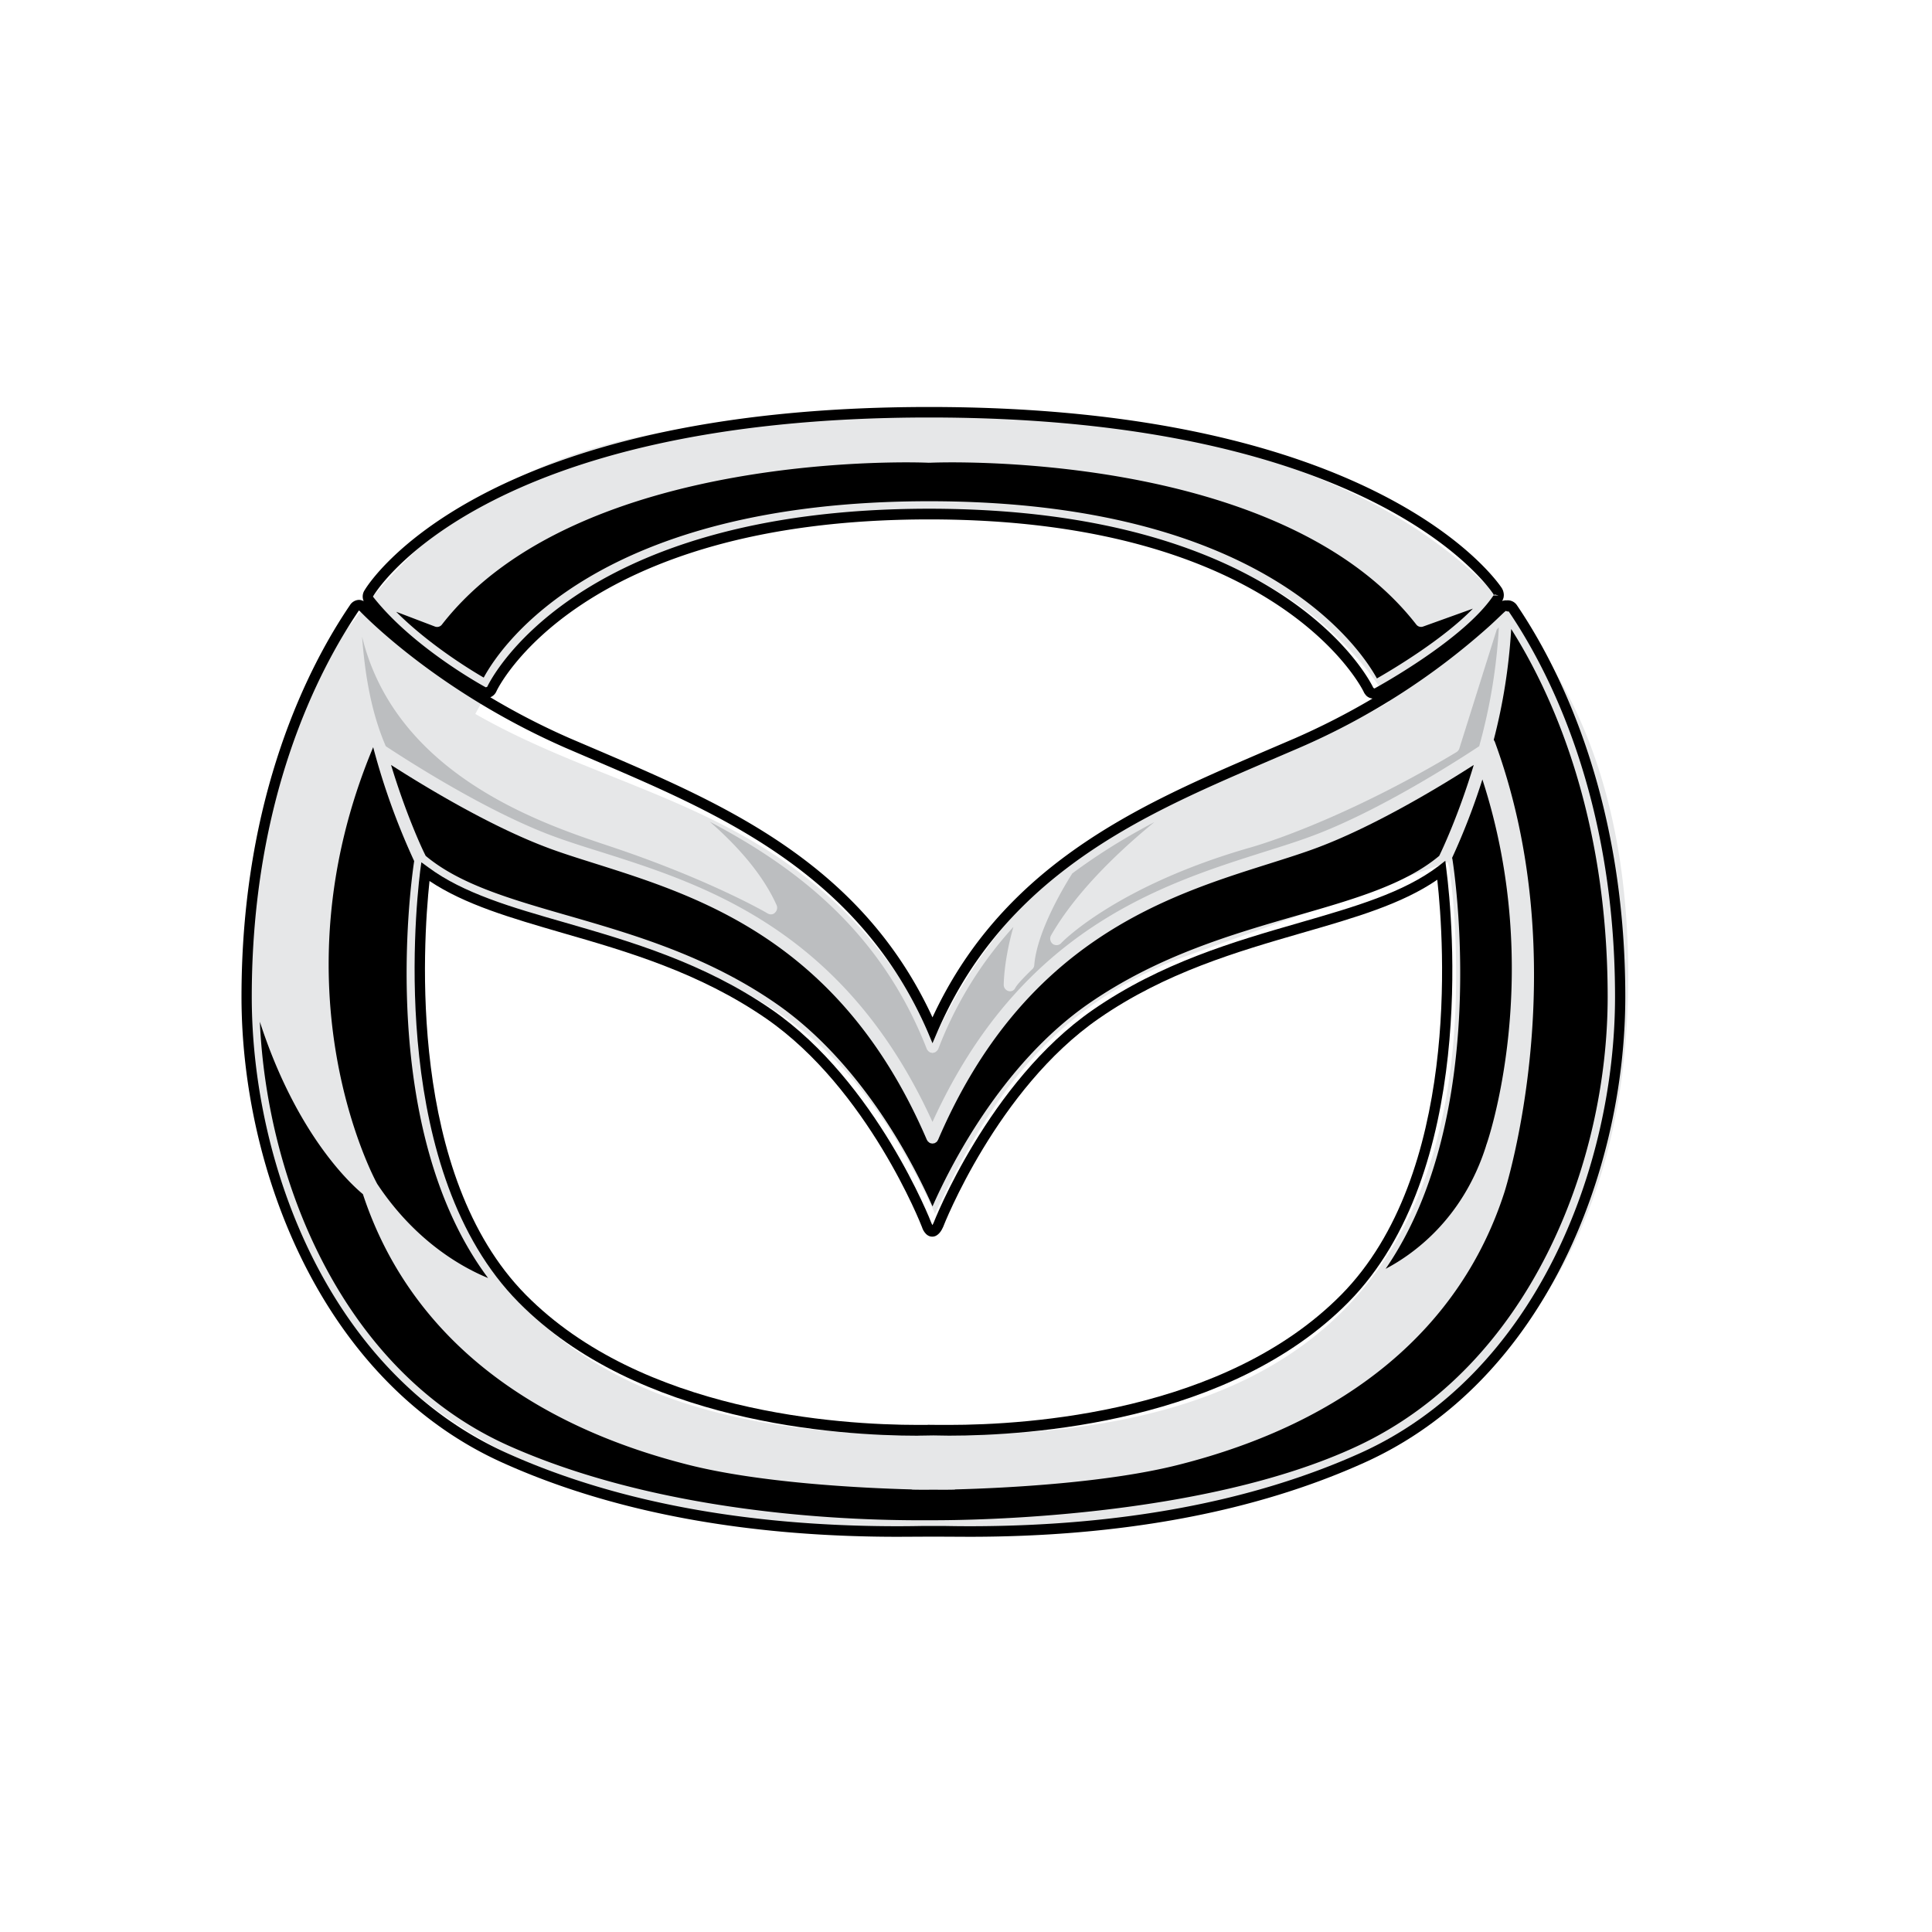 <svg xmlns="http://www.w3.org/2000/svg" xmlns:xlink="http://www.w3.org/1999/xlink" width="32" height="32" viewBox="0 0 32 32"><defs><path id="cars-mazda-ic-mazda-a" d="M22.92 19.26H0V.545h22.92V19.26z"/></defs><g fill="none" fill-rule="evenodd"><path fill="#E6E7E8" d="M15.488 23.768c-4.42.039-8.587-1.244-8.587-7.615 0-.477 0-.952.074-1.357l.068-.268c1.49.504 2.976 1.01 4.466 1.514 1.751.734 2.922 1.759 3.979 4.064 1.063-2.305 2.197-3.477 3.988-4.209l4.502-1.616c.01.038.023.075.03.116.074.509.11 1.133.11 1.757 0 6.37-4.204 7.653-8.63 7.614m-7.453-12.23c1.534-2.378 4.462-2.965 7.453-2.965 3.001 0 5.855.55 7.423 2.893.03.053.067.106.096.16-2.66 1.566-5.688 1.622-7.519 5.552-1.988-3.815-4.982-3.842-7.615-5.353.05-.096.105-.19.162-.286m16.851-1.575c-2.342-2.53-6.177-3.075-9.398-3.075-4.736 0-7.213.36-9.5 3.222-.04.046-.074.095-.11.145-1.13 1.353-1.83 3.295-1.83 5.897 0 8.017 6.508 9.299 11.44 9.299 4.977 0 11.48-1.282 11.48-9.3 0-2.6-.693-4.543-1.83-5.896a10.541 10.541 0 01-.252-.292"/><path fill="#000" d="M15.39 8.302c5.49 0 7.12 2.401 7.416 2.935.269-.154 1.093-.645 1.59-1.156l-.826.297a.1.1 0 01-.113-.035c-2.278-2.925-8.005-2.683-8.062-2.678-.001 0-.001-.002-.005-.002l-.005.002c-.059-.005-5.784-.247-8.064 2.678a.1.1 0 01-.116.035l-.643-.245c.529.53 1.206.949 1.45 1.09.291-.538 1.897-2.921 7.378-2.921"/><g transform="translate(4 6.195)"><mask id="cars-mazda-ic-mazda-b" fill="#fff"><use xlink:href="#cars-mazda-ic-mazda-a"/></mask><path fill="#000" d="M18.732 5.376a11.91 11.91 0 01-1.277.654l-.548.235c-1.12.483-2.28.98-3.324 1.768-.955.722-1.657 1.583-2.138 2.623-1.177-2.552-3.456-3.528-5.464-4.391l-.55-.235a11.73 11.73 0 01-1.31-.676.186.186 0 00.102-.1c.012-.03 1.355-2.846 7.167-2.846 5.816 0 7.188 2.832 7.2 2.862.008.019.025.039.038.055.03.03.064.044.104.05M11.39.72c7.347 0 9.268 2.808 9.346 2.926l.005.016.016-.01.064.016h-.085c-.489.728-1.905 1.504-1.964 1.537a.025.025 0 01-.012.002l-.015-.012c-.013-.029-1.389-2.964-7.355-2.964-5.956 0-7.306 2.92-7.32 2.95l-.024.008c-.05-.026-1.206-.661-1.861-1.492-.008-.006-.008-.012-.002-.02C2.254 3.556 4.038.72 11.39.72m.664 18.364c-.158 0-.29-.002-.401-.004h-.382a20.36 20.36 0 01-.403.004c-2.513 0-4.69-.408-6.476-1.213C1.476 16.557.17 13.128.17 10.315c0-3.296 1.108-5.414 1.774-6.398.002 0 .01.005.02.014.134.138 1.343 1.357 3.401 2.26l.55.236c2.027.87 4.323 1.858 5.454 4.475l.076.182.078-.182c.47-1.092 1.176-1.984 2.163-2.73 1.022-.773 2.173-1.266 3.285-1.745l.552-.237a11.62 11.62 0 003.15-2.018l.036-.033c.136-.126.214-.206.232-.215l.033.01.014-.003c.657.968 1.762 3.086 1.762 6.384 0 2.813-1.306 6.242-4.216 7.556-1.787.805-3.97 1.213-6.48 1.213m8.902-15.335a.177.177 0 00-.074.01l.002-.007.01-.02c.005-.016.012-.032.012-.047l.002-.02a.233.233 0 00-.009-.064l-.004-.013v-.002l-.018-.037C20.797 3.427 18.83.546 11.39.546c-7.448 0-9.279 2.914-9.348 3.03a.191.191 0 00-.018.187.162.162 0 00-.078-.022.183.183 0 00-.15.088C1.125 4.816 0 6.971 0 10.315c0 2.873 1.337 6.371 4.322 7.716 1.807.815 4.011 1.228 6.546 1.228l.405-.002c.15-.001.229-.001.376 0l.405.002c2.538 0 4.737-.413 6.544-1.228 2.987-1.345 4.322-4.843 4.322-7.716 0-3.344-1.126-5.499-1.795-6.486a.183.183 0 00-.17-.08" xmask="url(#cars-mazda-ic-mazda-b)"/></g><path fill="#BCBEC0" d="M9.119 13.833c.244.092.52.18.815.272 1.717.543 4.055 1.282 5.511 4.478 1.454-3.196 3.794-3.935 5.51-4.478.296-.093.571-.18.813-.272 1.169-.442 2.53-1.34 2.732-1.473a9.238 9.238 0 00.326-1.969c-.011.012-.025.024-.035.036l-.62 1.971a.113.113 0 01-.048.06c-1.582.95-2.893 1.43-3.408 1.578-2.223.635-3.135 1.576-3.14 1.587a.106.106 0 01-.14.01.112.112 0 01-.027-.139c.414-.724 1.133-1.404 1.712-1.877-.47.247-.923.525-1.36.85-.084.134-.58.924-.629 1.515a.105.105 0 01-.032.07c-.094.09-.248.245-.281.308a.095.095 0 01-.113.055.105.105 0 01-.08-.102c0-.02.002-.408.16-.96a6.388 6.388 0 00-1.244 2.02.055.055 0 01-.018.024c-.002.006-.002.008-.005.01a.024.024 0 01-.009.006.085.085 0 01-.025.018c-.007.003-.01.001-.014.003-.01.003-.016.006-.025.006a.077.077 0 01-.025-.006c-.003 0-.007 0-.014-.003-.01-.003-.016-.01-.024-.018-.003 0-.008-.002-.01-.005 0-.003-.003-.005-.005-.01-.005-.007-.015-.015-.017-.025-.75-1.92-2.126-2.99-3.593-3.762.41.357.865.841 1.107 1.383a.111.111 0 01-.027.122c-.03.033-.08.037-.12.015-.007-.006-.97-.568-2.646-1.124-1.112-.371-3.516-1.18-4.074-3.462.043.561.135 1.22.393 1.815.202.132 1.563 1.031 2.729 1.473"/><path fill="#000" d="M9.4 15.163c1.083.313 2.312.668 3.453 1.458 1.463 1.012 2.318 2.74 2.592 3.361.273-.622 1.13-2.35 2.59-3.361 1.143-.79 2.368-1.145 3.453-1.458.957-.275 1.785-.515 2.35-.987.055-.112.327-.692.572-1.506-.472.304-1.586.99-2.573 1.363-.245.093-.527.181-.82.274-1.718.542-4.068 1.285-5.479 4.571-.001.004-.006.007-.007.012-.006.007-.008.013-.013.02l-.018.013c-.007.003-.01.007-.014.01h-.002c-.01.004-.016.004-.025.005a.028.028 0 01-.014.003l-.018-.003c-.007-.001-.014-.001-.02-.006h-.003c-.007-.002-.01-.006-.014-.009a.208.208 0 00-.017-.014c-.007-.006-.01-.012-.015-.02l-.007-.011c-1.412-3.286-3.762-4.027-5.482-4.571-.294-.093-.574-.18-.82-.274-.987-.373-2.1-1.06-2.572-1.363.247.814.515 1.394.574 1.506.564.472 1.393.712 2.348.987"/><path fill="#000" d="M7.114 14.592c.587.392 1.342.61 2.205.861 1.063.306 2.265.654 3.372 1.418 1.688 1.168 2.572 3.43 2.578 3.449.007.027.058.163.172.163.104 0 .16-.115.18-.16.008-.022.892-2.285 2.578-3.452 1.103-.766 2.307-1.112 3.37-1.42.878-.253 1.65-.476 2.237-.88.118 1.07.371 4.886-1.591 6.874-1.923 1.947-5.182 2.156-6.495 2.156h-.164l-.19-.002v.002h-.16c-1.316 0-4.576-.209-6.498-2.156-1.954-1.98-1.707-5.79-1.594-6.853m8.091 9.187c.091 0 .177-.004.255-.004.08 0 .167.004.26.004 1.331 0 4.648-.216 6.614-2.21 2.125-2.152 1.728-6.344 1.623-7.162l-.018-.15-.114.089c-.581.44-1.378.67-2.301.937-1.077.31-2.292.662-3.42 1.442-1.73 1.197-2.634 3.51-2.64 3.527-.007.017-.016.03-.02.04l-.017-.034c-.007-.023-.91-2.334-2.641-3.533-1.128-.78-2.346-1.132-3.42-1.442-.908-.26-1.692-.488-2.27-.916l-.117-.085-.02.147c-.099.817-.485 5 1.63 7.141 1.969 1.993 5.283 2.21 6.616 2.21"/><path fill="#000" d="M8.084 21.168c-1.828-2.447-1.292-6.461-1.224-6.906a11.503 11.503 0 01-.679-1.886c-1.69 4.039.052 7.21.068 7.235.637.96 1.42 1.387 1.835 1.557m16.53-2.188c0-.005.002-.01.003-.013.013-.028.987-2.825-.064-6.057a11.109 11.109 0 01-.503 1.302.026.026 0 01.006.015c.03.188.648 4.241-1.106 6.789.44-.231 1.275-.81 1.664-2.037"/><path fill="#000" d="M25.03 10.418a9.488 9.488 0 01-.289 1.836l.016.027c1.357 3.69.174 7.428.161 7.466-.722 2.243-2.588 3.806-5.403 4.516-1.16.293-2.793.383-3.714.407.082.002-.059.007-.34.004-.28.003-.424-.002-.342-.004-.92-.024-2.552-.114-3.713-.407-2.802-.708-4.663-2.257-5.395-4.484-.169-.14-1.09-.954-1.707-2.856.119 2.686 1.404 5.817 4.136 7.029 2.898 1.286 6.47 1.228 7.021 1.228.553 0 4.454-.026 7.021-1.228 2.846-1.333 4.146-4.667 4.146-7.442 0-3.03-.939-5.052-1.598-6.092"/></g></svg>
